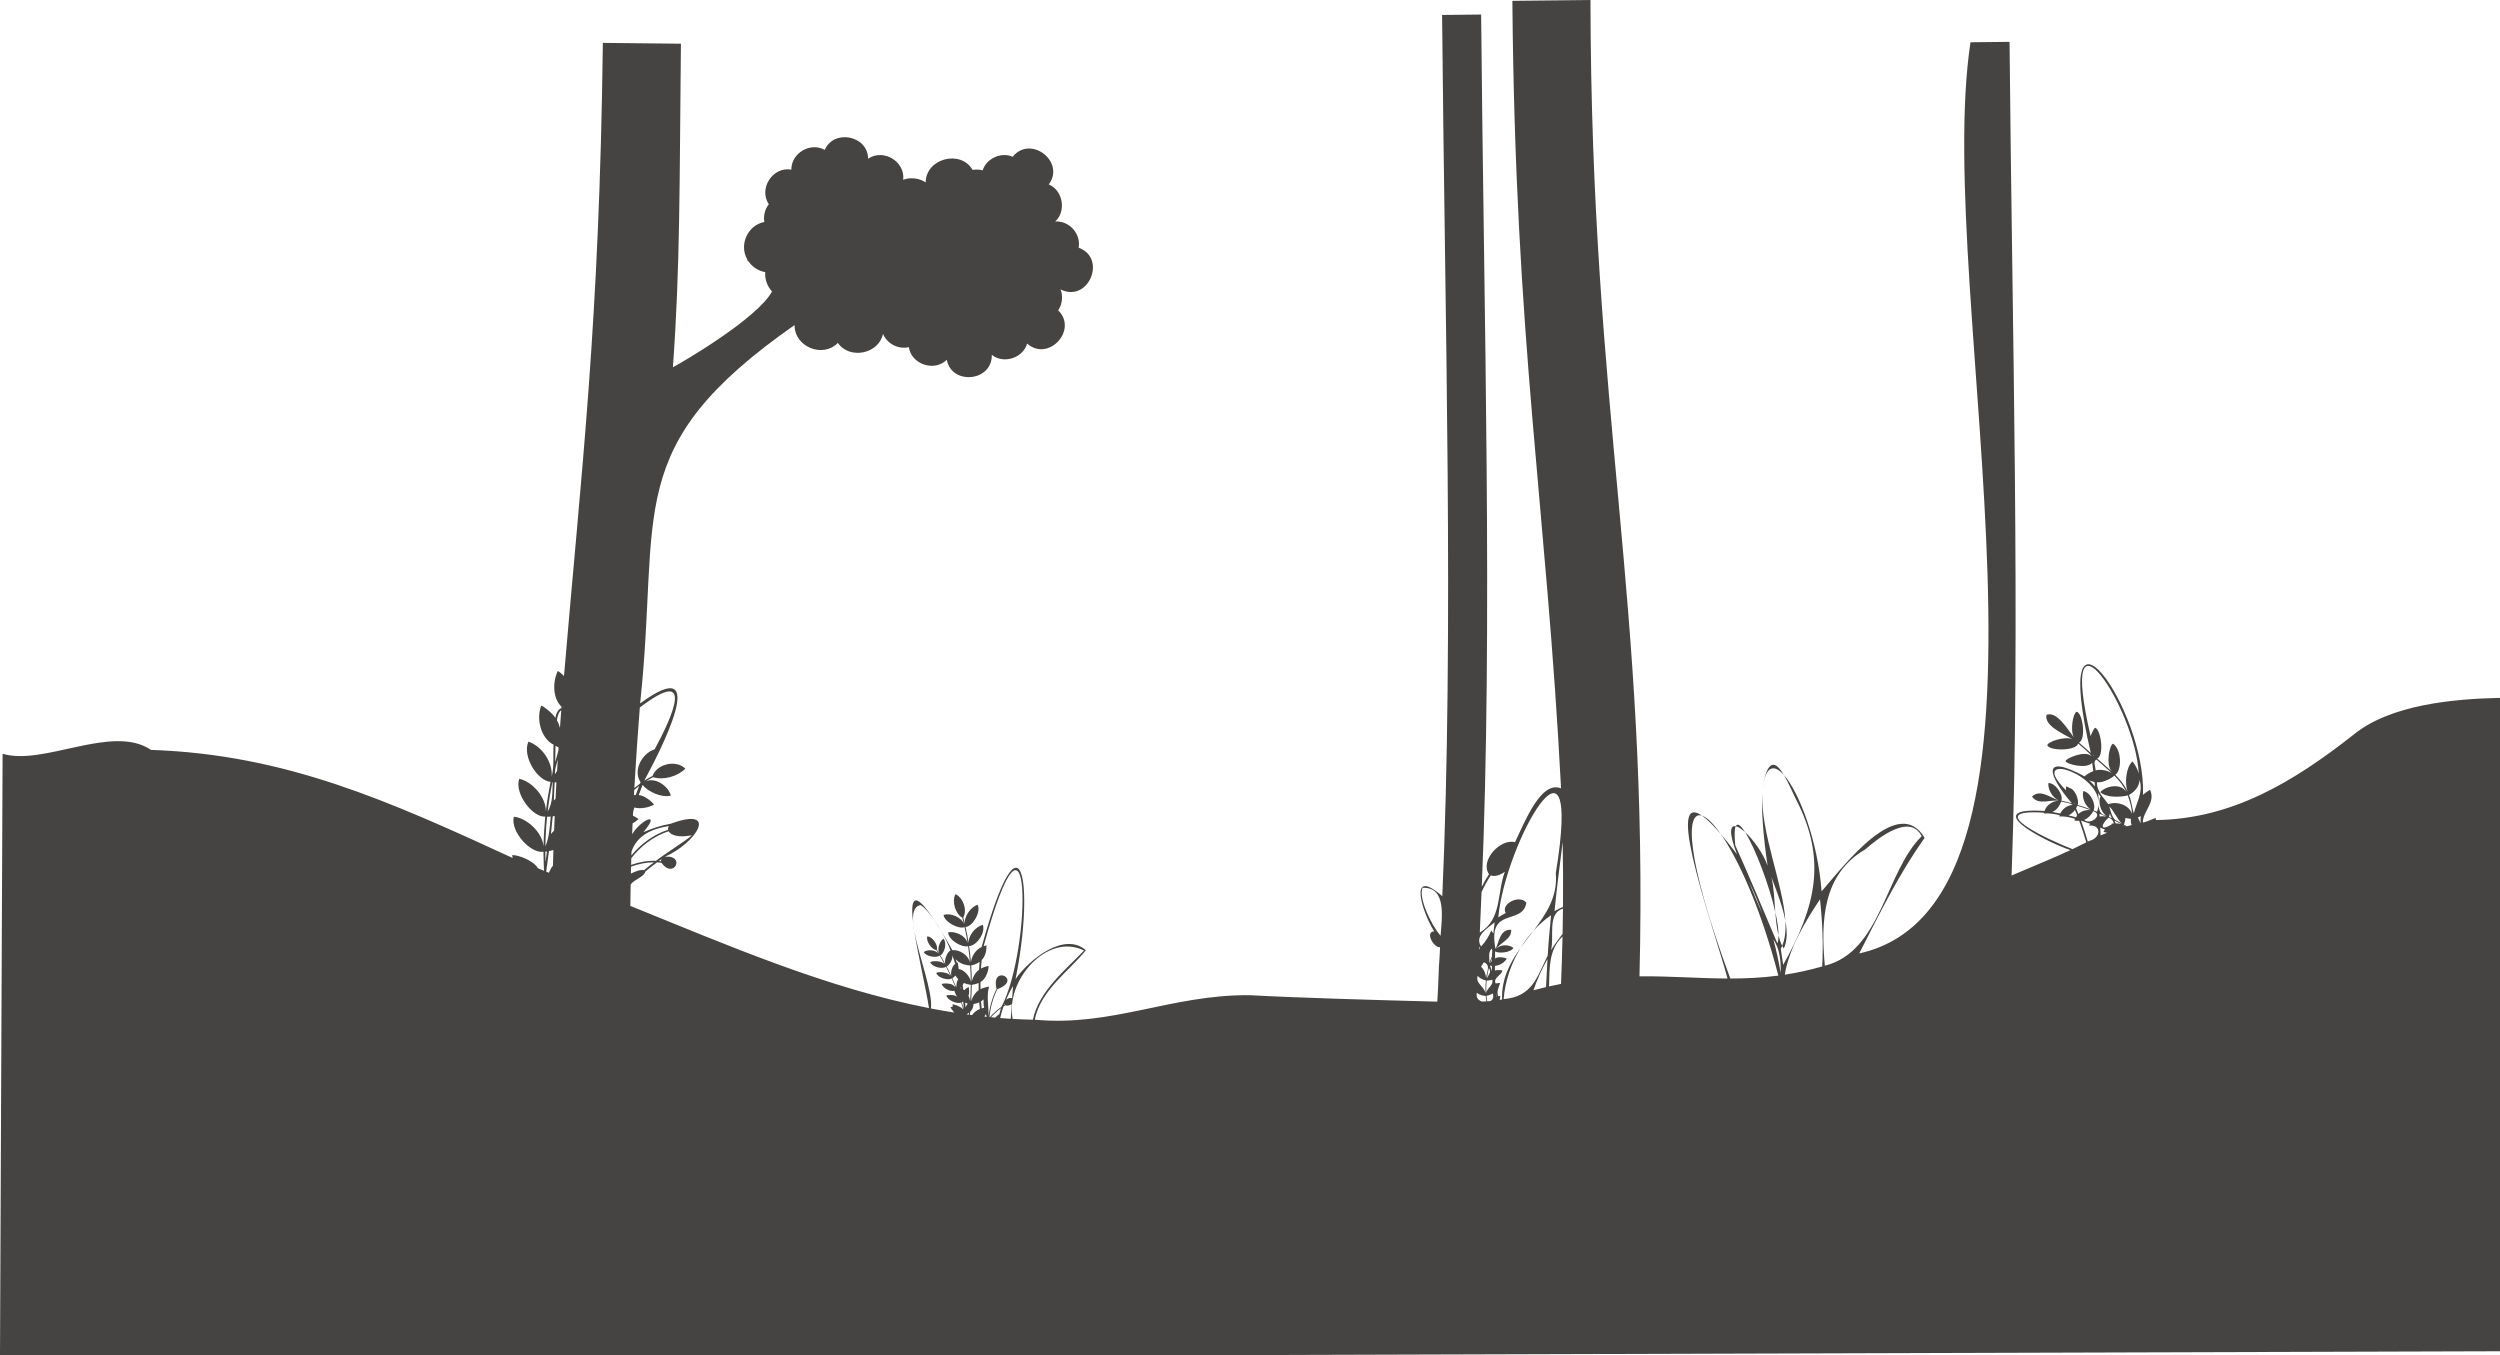 <?xml version="1.0" encoding="UTF-8"?>
<svg id="Layer_2" data-name="Layer 2" xmlns="http://www.w3.org/2000/svg" viewBox="0 0 960.39 520.57">
  <defs>
    <style>
      .cls-1 {
        fill: #454442;
      }
    </style>
  </defs>
  <g id="right2">
    <g>
      <path class="cls-1" d="m358.79,353.26c.83,1.24,1.72,2.65,2.7,4.26-.85-1.47-1.77-2.92-2.7-4.26Z"/>
      <path class="cls-1" d="m350.84,354.92c.09.88.22,1.82.4,2.81-.15-.97-.29-1.91-.4-2.81Z"/>
      <path class="cls-1" d="m903.96,282.37c-22.88,17.94-46.46,32.28-75.77,32.66.02-.46,0-.76,0-.76-.04-.24-3.62,1.58-5,1.69-.07-4.26,5.06-7.69,2.77-12.53,0-.09-2.16,1.29-2.7,1.91,1.14-33.3-36.2-85.12-20.07-16.1l-4.51-3.97c2.84-1.34,1.33-11.54-.92-11.84-1.3.38-2.62,6.89-1.07,9.84-2.49-3.22-6.52-10.16-10.52-8.66-.95,4.2,6.42,7.25,9.94,9.31-3.12-1.15-9.42,1.01-9.62,2.34.61,2.21,10.91,2.36,11.87-.62.11.15,5.38,4.5,5,4.75-2.42-2.22-9.84.96-9.87,2.01.24,1.14,8.15,3.21,10.23.61.14,1.06.28,2.14.42,3.22-1.59.59-2.81,1.55-3.35,2.02-16.9-9.13-14.04-.32-4.89,10.32-1.3-.33-2.72-.72-4.03-.99.91-2.1-2.2-6.81-4.93-6.77-.45,2.24,1.67,5.94,3.98,6.57-2.87-.53-7.01-4.52-10.32-1.38,2.46,3.61,7.41.92,10.25,1.7-2.06-.25-4.88,1.71-5.39,3.84-25.59-1.67.14,11.77,9.91,15.04-7.43,3.46-15.08,6.49-22.61,9.75,3.43-94.78.22-208.57-.78-320.25l-15,.16c-14.72,96.75,46.36,330.29-42.75,350.03,8.52-16.75,15.38-30.58,25.12-44.42-10.11-16.96-30.82,10.54-39.57,20.56-1.47-19.39-8.58-38.02-14.49-44.69-2.31-3.9-4.67-5.89-6.65-1.23-.83,2.13-1.29,4.45-1.5,6.9.89-9.25,4.26-10.06,8.16-5.66,1.58,2.67,3.14,6.22,4.54,9.14,12.16,23.38,7.67,41.47-4.82,63.79-.29-1.82-.59-3.7-.85-5.63-.02-.16-.05-.33-.07-.49.21-.38.38-.78.55-1.19-.6-1.17-1.05-2.5-1.41-3.93-.01,1.21-.15,2.22-.45,2.96-5.33-12.62-10.72-25.55-16.19-37.68-.39-3.99-.28-6.3.2-7.3-2.15-.42-2.76,2.34.47,10.79-2.34-3.09-4.41-5.68-6.25-7.82,6.82,9.72,15.5,28.83,22.14,54.42-6.37.84-12.45,1.12-18.45,1.12-17.21-46.51-17.34-64.74-10.84-62.54-15.17-10.63,5.81,46.88,9.75,62.54-11.08-.05-21.92-.95-33.8-.85,3.53-143.58-18.59-216.5-18.83-375.05l-30,.32c1.09,131.94,13.07,193.98,18.7,302.53-7.67-3.13-13.82,12.61-17.69,20.67-5.63-1.5-13.64,7.18-9.98,12.29-1.03,1.56-1.96,3.18-2.79,4.84,4.26-100.99.82-217.18-.24-335.07l-15,.16c1.07,119.43,4.58,235.94.08,338.54-13.27-11.65-7.9,5.9-3.13,13.48-3.71.29-.01,6.51,2.27,6.1-.06,1.21-.12,2.43-.18,3.65-.43,4.72-.44,11.61-.89,17.27-22.7-.58-54.15-1.48-72.13-2.48-30.08-.25-52.6,12.16-82.48,9.43,2.13-11.38,13.86-19.28,19.6-26.7-8.12-7.19-21.54,3.32-27.01,11.07,7.2-35.1,2.76-69.36-13.04-12.26-2.18.86-3.91,3.57-4.09,5.89-.16-2.11-.39-4.21-.71-6.3,2.69-.02,6.4-4.9,5.29-8.13-2.65.56-5.63,3.97-5.46,7.01-.31-2.03-.72-4.23-1.18-6.23,2.65-.08,6.04-5.66,4.65-8.5-2.56.63-5.39,4.68-4.91,7.4-.13-.64-.45-1.91-.63-2.54,1.7-2.87-.14-7.73-3.02-8.94-1.39,2.68-.12,7.46,2.64,9.04.18.62.5,1.9.64,2.53-.77-2.77-5.37-4.51-7.83-3.58.42,2.87,5.97,5.55,8.08,4.68.46,1.99.87,4.18,1.18,6.2-.74-3.03-4.94-4.82-7.53-4.17.33,3.11,5.46,5.9,7.7,5.28.31,2.09.54,4.18.71,6.28-.62-2.93-3.94-4.97-6.74-4.74-1.61-2.86-3.06-5.35-4.37-7.5,1.58,2.74,2.92,5.52,3.65,7.61-1.18.42-2.75,3.97-1.86,5.5-.66-1.25-1.36-2.47-2.08-3.68,1.62-.6,2.67-4.79,1.24-6.32-1.51.91-2.51,4.04-1.63,5.68-.3-.51-.61-1-.93-1.49.61-1.66-1.64-5.06-3.67-5.1-.55,1.87,1.76,5.09,3.45,5.24.32.49.63.98.93,1.48-1.06-1.58-4.34-1.79-5.73-.72.84,1.77,4.94,2.38,6.12,1.36.65,1.09,1.27,2.19,1.87,3.31-1.08-1.41-5.12-1.38-5.47-.68.87,1.92,4.74,2.61,6.03,1.7.59,1.13,1.16,2.27,1.71,3.43-.99-1.49-5.06-1.69-5.44-1.01.62,1.87,4.65,2.92,5.92,2.04.46,1.02.91,2.06,1.34,3.1-.14-.03-.27-.04-.38-.06-.79-1.45-4.75-1.18-4.82-.83.6,1.48,3.14,2.99,4.86,2.53.24.81.64,1.69,1.19,2.41-1-1.16-4.31-.74-4.23-.58.42,1.92,4.31,3.4,5.67,2.67.14.46.7,2.21.82,2.65-.78-.74-1.7-1.21-2.48-1.5-.93-.35-1.65-.45-1.65-.45,0,0-.01.37.06.94-.51.04-.84.13-.84.13.02.38,1.06,1.58,1.42,2.1-2.99-.47-5.97-.99-8.95-1.57.83-6.09-4.64-20.04-6.37-29.69,1.47,9.5,4.57,22.39,5.63,29.55-39.51-7.74-77.31-24.1-114.72-39.26.03-2.76.07-5.5.12-8.22,1.41-2.03,5.23-2.88,5.68-5.02,1.44-1.24,2.99-2.32,4.46-3.49.56.03,1.12.08,1.66.15,4.79,6.61,9.48-2.99,1.37-2.33,11.99-5.15,21.12-19.58,2.18-12.65-3.52.59-7.1,1.78-10.45,3.22,7.14-8.46-1.18-4.6-4.33.81.05-1.4.11-2.79.17-4.18.7-.3,2.4-1.66,2.29-1.64,0-.01-1.12-.84-2.16-1.3-.01-1.09.15-2.15.57-3.16,2.37.76,6-.13,7.54-1.12-.85-1.14-3.64-3.51-5.87-3.65.48-1.32.97-2.61,1.46-3.88,2.31,2.79,7.51,4.99,10.84,4.09-.76-3.58-6.2-7.42-9.88-5.31,1.01-.63,2.03-1.24,3.1-1.76,4.06,1.24,9.41-.29,12.37-3.29-3.52-3.54-10.89-1.86-12.6,2.81-1.1.53-2.13,1.16-3.16,1.79,5.65-10.52,26.49-50.24-1.6-29.66,7.92-73.93-7.74-98.44,59.34-145.36-.13,8.38,10.85,12.85,16.62,6.86,4.43,6.53,15.76,4.27,17.33-3.47,1.51,3.72,5.86,6.09,9.94,5.11.9,6.61,9.87,9.6,14.57,4.85,1.9,9.94,17.56,8.34,17.29-1.9,4.5,3.67,12.06,1.2,13.58-4.33,8.11,7.21,19.66-5.19,11.92-12.77,1.56-2.21,1.95-5.49.9-8.04,10.64,5.36,18.04-11.94,6.98-16.01.92-5.36-3.6-10.42-9.04-10.07,4.41-3.91,2.97-12.04-2.45-14.22,6.5-8.8-7.08-19.15-13.86-10.65-4.49-1.96-10.09.68-11.53,5.21-1.24-.31-2.56-.38-3.88-.17-4.63-7.92-17.95-4.37-18.02,4.81-2.42-1.6-5.74-2.09-8.64-1.01.84-7.07-7.71-12.09-13.48-8.07-.02-8.96-13.19-11.5-16.64-3.4-5.52-3.11-12.9,1.21-12.84,7.58-7.16-1.29-12.69,7.31-8.66,13.29-1.44,1.82-2.16,4.43-1.71,6.82-6.42,1.2-9.84,8.83-6.54,14.43-.01.15-.02.29-.03.44.11.01.21.01.31.02,1.49,2.32,3.9,3.91,6.6,4.38-.24,2.64.81,5.55,2.61,7.42-5.72,10.52-35.09,27.6-38.08,29.1,2.81-38.54,2.52-70.77,3.08-124.28l-29.99-.31c-1.34,108.29-8.16,163.14-14.93,243.22-1.26-1.28-2.36-1.97-2.36-1.97-1.98,4.06-2.1,10.38,1.41,13.8,0,.2-.03.4-.05.6-1.01-.02-2.05,1.87-2.32,3.66-.99-1.71-4.45-4.42-5.4-4.75-2.03,4.99-.21,12.55,4.69,15.02-.21,4.03.31,8.27-.69,12.29.42-5.66-3.81-11.7-8.96-13.45-2.44,5.77,3.55,15.11,8.52,15.45-.73,3.75-1.39,7.52-1.8,11.32.07-5.52-5.42-11.56-10.24-12.48-1.93,5.58,5.09,14.89,9.99,14.51-.33,3.75-.6,7.67-.64,11.45-.46-5.49-6.55-10.96-11.43-11.4-1.38,5.75,6.54,14.31,11.39,13.45.04,1.24.1,6.13.23,7.31-.76-.31-1.53-.63-2.3-.94-1.9-3.04-7.33-5.05-9.93-5.1,0,0,.04.43.15,1.12-47.39-21.79-87.02-39.74-138.92-41.51-14.81-10.07-41.23,6.24-57,1.49l-1,231h480l480.39-1.47v-251c-17.58.37-42.22,2.51-56.43,14.27Zm-658.17-10.58c21.51-16.37,12.46,3.6,5.7,16.06-4.73,1.51-8.51,7.98-5.41,12.65-.07.17-.13.34-.2.51-.75.54-1.48,1.12-2.19,1.71.58-10.36,1.29-20.62,2.1-30.93Zm-2.14,31.65c.61-.51,1.23-1.02,1.87-1.5-.44,1.14-.88,2.28-1.3,3.45-.23.01-.46.04-.68.07.03-.67.07-1.34.11-2.02Zm10.28,27.41c-.28-.04-.56-.07-.84-.09.35-.24.7-.48,1.04-.72-.15.24-.22.52-.2.81Zm-11.33-3.71c2.17-6.39,8.08-8.82,14.33-9.81-.27.49-.37.98-.3,1.43-5.52,1.82-10.43,5.39-14.08,9.89.01-.51.03-1.01.05-1.51Zm-.08,2.54c3.65-4.7,8.62-8.46,14.3-10.34,1.83,2.51,6.18,2.04,8.96,1.56-2.47,2.21-10.08,6.92-13.81,9.79-3.19-.14-6.43.47-9.52,1.57.02-.86.04-1.72.07-2.58Zm-.09,3.25c2.86-1.06,5.84-1.67,8.81-1.67-1.28.98-2.6,1.94-3.83,3.01-1.65-.26-3.25.5-5.05,1.31.02-.88.04-1.76.07-2.65Zm-30.25-32.44s.09,0,.14.01c-.16,3.67.09,8.02-1.92,11.25.41-3.78,1.06-7.53,1.78-11.26Zm-2.59,21.82c.05-2.85.34-5.69.56-8.54.3,0,.79-.01,1.4-.07-.32,3.93-.56,7.98-2.04,11.46l.08-2.85Zm-.12,4.89c.16-.02.38-.05.63-.09-.19,1.42-.36,2.81-.54,4.16l-.09-4.07Zm2.95,5.34c-.69.81-1.18,1.77-1.56,2.73-.34-.14-.69-.28-1.03-.42.35-2.62.71-5.24,1.06-7.88.5-.1,1.08-.24,1.7-.43-.06,1.99-.12,3.99-.17,6Zm.44-13.44c-.45.41-.86.84-1.21,1.31.24-2.22.47-4.49.67-6.8.25-.04.51-.08.78-.13-.09,1.87-.17,3.74-.24,5.62Zm.55-12.26c-.23.22-.46.45-.67.69.14-2.38.24-4.72.33-6.99.21.01.44.01.68.01-.12,2.09-.23,4.19-.34,6.29Zm.6-10.74c-.31.45-.58.89-.82,1.31-.14-1.91.64-3.82,1.09-5.65-.09,1.45-.18,2.9-.27,4.34Zm.49-7.74c-.31,1.02-.91,3.33-1.21,4.39,0-2.09.08-4.18.1-6.23.47.27.89.47,1.19.62-.02.4-.05.81-.08,1.22Zm.61-8.76c-.24-.98-.65-1.99-1.17-2.87.07-1.28.98-3.81,1.66-3.81-.17,2.23-.33,4.45-.49,6.68Zm161.22,89.91c-.1,1.02-.17,2.04-.23,3.06-1.53.97-2.57,3.3-2.79,4.62,0-2.11-.1-4.22-.23-6.33.49-.09,1.94-.41,3.25-1.35Zm-3.01,8.81c.41-.04,1.48-.19,2.61-.71-.01.95,0,1.88.02,2.81-1.4.87-2.46,2.78-2.81,4-.02.01-.04.03-.06.04.14-1.75.21-4.36.24-6.14Zm-7.8-3.24c-.59-1.28-1.23-2.54-1.88-3.79.87-.28,2.77-3.04,2.11-4.63.43,1.17.82,2.37,1.21,3.61-1.27.88-1.93,3.45-1.44,4.81Zm1.91,3.99c-.06,0-.13-.03-.19-.04-.44-1.1-.92-2.19-1.4-3.27.21-.13.73-.47,1.23-1.01.04.06.07.12.1.18.25.41.55.83.93,1.22-.58.81-.75,2.06-.67,2.92Zm.35-9.45s-.09.06-.23.15c-.13-.43-.27-.86-.42-1.28.24.27.51.54.81.78,1.73,1.38,4.09,1.59,4.75,1.61.13,2.1.23,4.21.23,6.31-.2-1.94-2.42-4.62-4.63-4.93-.03-.66-.29-2.37-.51-2.64Zm.9,14.34c.07.05.14.11.21.16.03.09.06.18.09.28-.08-.14-.18-.29-.3-.44Zm.24-4.41c.09-.08.19-.17.28-.26.02.14.05.28.08.43-.12-.06-.24-.12-.36-.17Zm1.19,7.49l-.64-2.01c.1-.05.26-.13.46-.24.03.02.05.03.08.05.1.92.19,1.84.26,2.75l-.16-.55Zm-.03-6.86c-.09-.54-.19-1.09-.3-1.63.19-.29.35-.62.45-.96,1.17.51,2.28.68,2.7.73-.03,1.87-.1,4.47-.25,6.31-.1-.61-.28-1.38-.64-2.15.44-.93.26-2.74.03-3.34,0,0-.9.43-1.68,1.27-.1-.08-.2-.16-.31-.23Zm.69,5.01c.36.15.71.27,1,.36-.37.41-.67.95-.84,1.49-.04-.61-.1-1.23-.16-1.85Zm1.42,4.6c-.28-.04-.56-.07-.84-.11-.01-.02-.02-.05-.03-.07.27-.13.62-.33.97-.6-.03.26-.07.52-.1.78Zm2.4-1.12c-.46.39-.85.83-1.18,1.28-.28-.03-.56-.07-.84-.11.05-.39.11-.8.15-1.2.79-.69,1.26-1.96,1.25-2.94.62-.09,1.41-.27,2.2-.64.09.86.17,1.72.26,2.55-.63.25-1.26.59-1.84,1.06Zm3.26-1.48c-.23.05-.47.11-.72.18-.09-.88-.19-1.78-.26-2.69.33-.21.67-.46.96-.76-.03,1.04.02,2.22.23,3.24l-.21.03Zm.3,3.32c.22-.3.4-.61.56-.92.14.38.27.72.4,1.02-.32-.03-.64-.06-.96-.1Zm1.95.2c.38-3.71,1.37-7.36,3.04-10.7,9.96-3.76-2.69-9.74-.3-.15-1.61,3.22-2.64,6.8-3.03,10.38-.02-3.38-.88-8.06.15-11.19-.31-.06-2.56.46-3.29.94-.02-.91-.03-1.83-.01-2.77,2.01-.92,3.18-4.4,3.1-6.14-.17-.05-2.29.57-2.9,1.01.07-1.09.14-2.19.27-3.28,1.52-1.54,1.9-3.83,1.83-5.66,0,0-.45.09-1.1.34,18.71-68.06,18.51,1.25,6.85,23.28-1.55,1.11-3.04,2.43-4.43,3.96-.06-.01-.12-.01-.18-.02Zm9.07-11.92c-.12,1.6-.24,3.15-.36,4.68-.17-.06-.38-.1-.59-.1-.58-.02-1.29.28-1.75.74.8-1.86,1.64-3.65,2.7-5.32Zm-3.17,7.12c-.11.06-.21.14-.31.2.06-.17.12-.34.18-.51.03.11.06.22.13.31Zm-2.62,4.03c-.33.26-.7.59-1.06.98-.53-.05-1.07-.1-1.61-.15,1.21-1.32,2.5-2.48,3.83-3.48-.25.81-.47,1.61-.68,2.41-.14.03-.31.1-.48.24Zm4.92,1.2c0,.08-.01.15-.01.23-1.36-.07-2.71-.17-4.07-.29.36-1.48.75-3,1.28-4.46.25-.17.49-.33.74-.48.58.38,1.69.14,2.42-.45-.11,1.88-.28,3.71-.36,5.45Zm.71.27c-2.85-14.64,13.14-33.31,27.42-26.27-6.27,6.7-17.45,15.52-19.63,26.58-2.6-.06-5.2-.16-7.79-.31Zm164.39-31.89c-3.63-4.35-8.55-14.52-6.92-18.46,9.37-.43,7.4,11.58,6.92,18.46Zm15.74-16.82c1.02-2.23,2.2-4.39,3.55-6.45,1.54.73,3.91-.26,5.39-1.33-3.02,8.08-1.09,18.26-9.61,23.32.24-5.25.46-10.43.67-15.54Zm-.92,20.97c.32.4.29.75-.05,1.14.02-.38.03-.76.05-1.14Zm-.55,11.2c1.07,1.3,2.67,1.68,3.13,1.78-.16,1.67-.2,3.35-.12,5.03-.29-2.64-4.03-3.89-3.01-6.81Zm5.5-7.54c-.37.87-.71,1.75-.99,2.65.07-1.93-.64-3.91.81-5.57.6.73.04,1.99.18,2.92Zm-.7,2.74c.2-.64.43-1.27.68-1.9.14.76-.26,1.38-.68,1.9Zm.66.95c0,.68-.01,1.35,0,2.01-.23-.69-.49-1.39-.75-2.08.18.03.44.06.75.07Zm-1.93,4.78c.17-1.33.43-2.65.77-3.95,1.11,1.62-.13,2.53-.77,3.95Zm-.3-.04c-.1-1.49-.75-3.34-1.96-4.39.36-.55.73-1.13,1.1-1.73,2.87,1.25.95,3.76.86,6.12Zm-1.61,8.99c-1.61-.6-2.27-1.65-1.96-3.38,1.3,1.1,2.94,1.19,3.41,1.2.06.7.15,1.4.25,2.09-.55.04-1.11.07-1.7.09Zm1.81-8.07c.34.01,1.19-.04,2.13-.31.72,2.17-2.24,3.22-2.24,5.23-.09-1.64-.05-3.28.11-4.92Zm1.66,7.76c-.35.27-.98.1-1.46.2-.11-.69-.2-1.39-.25-2.09.38-.07,1.45-.33,2.48-.93.17,1.21.31,2.06-.77,2.82Zm.07-26.91c-.78,1.97-2.13,4.23-3.86,6.05-2.65-4.08,2.44-6.97,5.2-9.25-.18,1.39-.35,2.8-.48,4.21-.44-.64-.86-1.01-.86-1.01Zm1.96,25.45c-.04-.45-.08-.9-.11-1.36.07.45.15.89.21,1.32-.03.02-.06.03-.1.04Zm19.12-3.78c-1.58.37-3.19.77-4.82,1.21,1.38-4.09,3.25-8.24,5.39-11.99-.22,3.67-.4,7.28-.57,10.78Zm-16.27,4.61c.51-6.84,2.87-13.79,6.6-19.82-4.1,5.73-7.48,11.92-7.21,19.96-.29.07-.6.12-.92.18.13-.49.23-1.2.22-1.59,0,0-.31.05-.76.18-.79-1.74.25-3.63.73-5.09.08-.02-1.2.03-1.72.19-1.12-2.3,2.25-3.02,2.57-5.03-.31-.12-2.16-.22-2.87.04-.01-.61-.02-1.21-.02-1.82,1.82-.05,3.71-1.27,4.6-2.77-.92-.45-3.32-.87-4.57-.02.02-.91.04-1.83.08-2.75,1.29.88,5.83.56,7.02-1.29-1.53-1.43-5.38-1.51-6.61.51,1.14-2.47,6.01-3.73,5.76-7.5-4.36-.4-4.73,5.01-6.03,7.35-3.22-16.57,10.26-8.81,11.86-17.7-2.4-3.41-10.04.33-7.94,3.9-.96.51-1.91,1.06-2.85,1.66,2.64-28.65,32.63-81.59,22.09-16.96.78,8.92-3.61,15.53-8.53,22.04,2.03-2.23,4.28-4.23,6.72-5.89-.5,5.03-1,10.36-1.3,15.49-4.25,8.64-6,15.76-16.92,16.73Zm22.03-5.84c-1.51.3-3.04.61-4.6.96.22-6.72-.22-14.12,5.18-19.17-.13,5.95-.32,12.02-.58,18.21Zm.6-19.23c-1.45,1.89-3.07,4.1-4.43,6.27,1.33-5.26-1.55-14.11,4.58-15.98-.03,3.21-.08,6.45-.15,9.71Zm.16-10.36c-.96.41-2.14,1-3.26,1.67.89-9.02,2.05-17.8,3.13-26.61.15,8.15.21,16.44.13,24.94Zm71.32-9.89c2,4.02,3.68,8.18,5.32,12.67-1.75-3.95-3.61-8.45-5.32-12.67Zm12.3,35.32c-.7-4.24-1.63-8.59-2.8-12.96,2.56,3.78,2.92,8.71,2.8,12.96Zm15.96-2.54c-5,1.43-9.77,2.45-14.38,3.16,1.69-10.43,8.23-20.97,13.53-28.95.98,9.01,1.29,17.23.85,25.79Zm1.01-.29c-1.59-17.35-.81-35.22,15.58-44.72,5.25-4.62,17.23-13.88,21.61-5.01-14,13.79-15.45,44.3-37.19,49.73Zm102.1-88.17c-13.17-56.38,17.26-10.93,18.48,14.34-.42-1.69-1.47-3.55-2.43-4.67-2.48,2.46-3.01,8.12-1.88,11.58-1.11-2.44-2.81-4.56-4.69-6.42,2.64-1.8,2.41-9.77-.85-11.94-1.44.43-2.81,8.02-.63,10.53-1.79-1.64-3.64-3.21-5.45-4.82,2.84-1.34,1.34-11.54-.91-11.85,0,0-1.05,1.34-1.64,3.25Zm8.14,14.2c-1.32-.86-4.15-1.69-6.23-1.05.04-1.4-1.12-3.42.32-4.18,1.97,1.74,3.99,3.45,5.91,5.23Zm-6.65-6.53l-.36-.31c-.01-.09-.02-.18-.03-.28.13.22.27.42.39.59Zm-.33,9.85c.12.02.23.04.35.07.06.56.13,1.12.19,1.69-.73-.84-1.49-1.63-2.27-2.36.51.23,1.1.45,1.73.6Zm-14.98,11.11c1.57-1.09,2.32-2.99,2.5-3.53,1.36.47,3.41.43,4.44,1.35-1.99-.05-4.02,1.55-4.72,3.24-1.04-.21-2.09-.41-3.09-.57.29-.14.59-.3.87-.49Zm7.46-2.62c-.04-.07-.07-.13-.1-.2.18.12.36.23.52.32l-.42-.12Zm.33.44s-.13.02-.14-.04l.14.04Zm.01,1.88c.3.94,1.3,1.98.38,2.82-.97-.27-1.94-.52-2.88-.76,1.02-.39,1.94-1.26,2.5-2.06Zm1.37,1.56c-.31-.77-.62-1.5-.94-2.21.25-.42.41-.77.49-.96,1.75.52,3.47,1.1,5.17,1.74-1.56-.28-3.58.18-4.72,1.43Zm5.64-1.1c4.13,1.27-1.03,5.58-3.46,3.34.15-.06.31-.12.47-.2,1.71-.85,2.73-2.63,2.99-3.14Zm-7.94,14.6c-8.54-3.26-35.49-15.63-10.93-14-.05.19-.08.31-.08.31,1.65-.21,4.27.2,6.07.62-.11.3-.17.5-.17.5,2.01-.08,4.06.27,6.08.93-.19.37-.28.62-.28.62.44.1,1.31.2,1.9.15.99,2.67,1.87,5.5,2.7,8.27-1.75.9-3.51,1.76-5.29,2.6Zm6.39-3.16c-.17.08-.34.17-.51.25-.8-2.69-1.66-5.42-2.61-8.03,1.15.37,2.32.76,3.49,1.18-.26.42-.39.71-.39.71,4.99-.42,4.52,4.87.02,5.89Zm3.01-11.22c-.45-.18-.89-.35-1.34-.53,1.11-2.04-1-6.87-3.89-7.42-.71,2.24.61,5.93,2.97,7.09-1.71-.64-3.44-1.23-5.19-1.75.69-1.33-.67-5.85-2.98-6.48-.49-.28-1.09-.54-1.44-.63,0,0-.1.64-.04,1.49-14.62-14.68,11.46-7.41,12.52,4.32-.01-1.12,0-2.26-.22-3.31.4.55.79,1.11,1.16,1.68-.18-.09-.29-.15-.29-.15-.93,2.09.32,6.17,2.45,7.28-2.57-.46-3.01-2.25-3.08-4.36-.05.91-.25,1.83-.63,2.77Zm.97.76c.87.36,1.74.74,2.6,1.14-.66-.14-1.58-.25-2.53-.06-.02-.36-.05-.72-.07-1.08Zm.41,8.35c-.01-.99-.05-1.99-.11-2.99.6.24,1.2.49,1.79.75-.37.49-.58.85-.58.85,0,.01.7.27,1.42.37-.84.32-1.68.66-2.52,1.02Zm4.29-4.57s.02.09.06.26c-5.11,3.21-3.84-.42-1.27-2.51,1.09.31,1.79,1.14,2,2.24-.49-.01-.79.01-.79.01Zm-1.07-2.55c.07-.22.22-.68.31-1.28.27.6.53,1.2.77,1.81l-1.08-.53Zm2.55,2.51c-.13-.36-.27-.72-.4-1.08.87.42,1.71.9,2.57,1.35-.57-.15-1.34-.31-2.17-.27Zm-.09-1.3c-1.33-1.15-1.82-3.45-2.31-5.18,1.68,1.56,3.1,4.92,4.73,6.46-.81-.43-1.6-.88-2.42-1.28Zm3.93,2.54c-.29-.16-.58-.31-.87-.43.01-.02.04-.05.05-.07l.85.49s-.02.01-.03.01Zm.48-.13l-1.13-.67c.15-.35.53-1.34.57-2.53.81.19,1.55.27,2.11.31-.06.74,0,1.64.29,2.41-.61.15-1.23.31-1.84.48Zm-7.11-8.48c-1.86-2.66-4.53-4.97-4.36-8.44,2.55.32,6.08-1.93,6.69-2.53,1.86,1.84,3.51,3.91,4.59,6.28-2.14-3.59-7.85-2.32-10.03.03,2.23,2.17,7.74,2.03,10.57,1.25.76,2.27,1.6,4.74,1.6,7.13-1-3.54-6.03-4.98-9.06-3.72Zm7.91-3.58c1.79-.83,4.11-3.16,4.06-5.82,1.53,4.78-1.16,8.64-2.16,12.88-.79-2.17-.88-4.83-1.9-7.06Zm4.42,10.78s-.08.02-.12.03c-.13-.77-.48-1.53-.89-2.13.34-.14.76-.32,1.13-.53-.03.89-.07,1.77-.12,2.63Z"/>
      <path class="cls-1" d="m353.65,347.7c1.48.84,3.34,2.97,5.14,5.56-8-12.05-9.14-7.71-7.95,1.66-.39-3.96.21-6.77,2.81-7.22Z"/>
      <path class="cls-1" d="m681.99,350.33c.24,3.2.56,6.33,1.24,9.07.03-2.37-.44-5.53-1.24-9.07Z"/>
      <path class="cls-1" d="m666.79,317.39c.96.19,2.23,1.02,3.61,2.28-1.63-2.57-2.95-3.64-3.61-2.28Z"/>
      <path class="cls-1" d="m661.01,320.36c-2.78-3.96-5.25-6.36-7.15-7,1.83,1.28,4.18,3.54,7.15,7Z"/>
      <path class="cls-1" d="m680.52,336.98c1.71,4.69,4.27,10.97,5.35,16.79-.82-14.16-9.62-34.03-8.83-49.22-.41,6,.1,15.1,1.99,28.04-1.61-4.68-5.4-9.96-8.64-12.92,3.78,5.96,9.18,20,11.59,30.66-.35-4.66-.54-9.46-1.47-13.35Z"/>
      <path class="cls-1" d="m684.64,363.34c.19.37.38.73.6,1.07,1.41-2.91,1.36-6.67.63-10.64.21,3.62-.1,6.87-1.23,9.57Z"/>
      <path class="cls-1" d="m589.14,357.48c-1.82,2-3.46,4.18-4.9,6.51,1.58-2.21,3.27-4.36,4.9-6.51Z"/>
    </g>
  </g>
</svg>